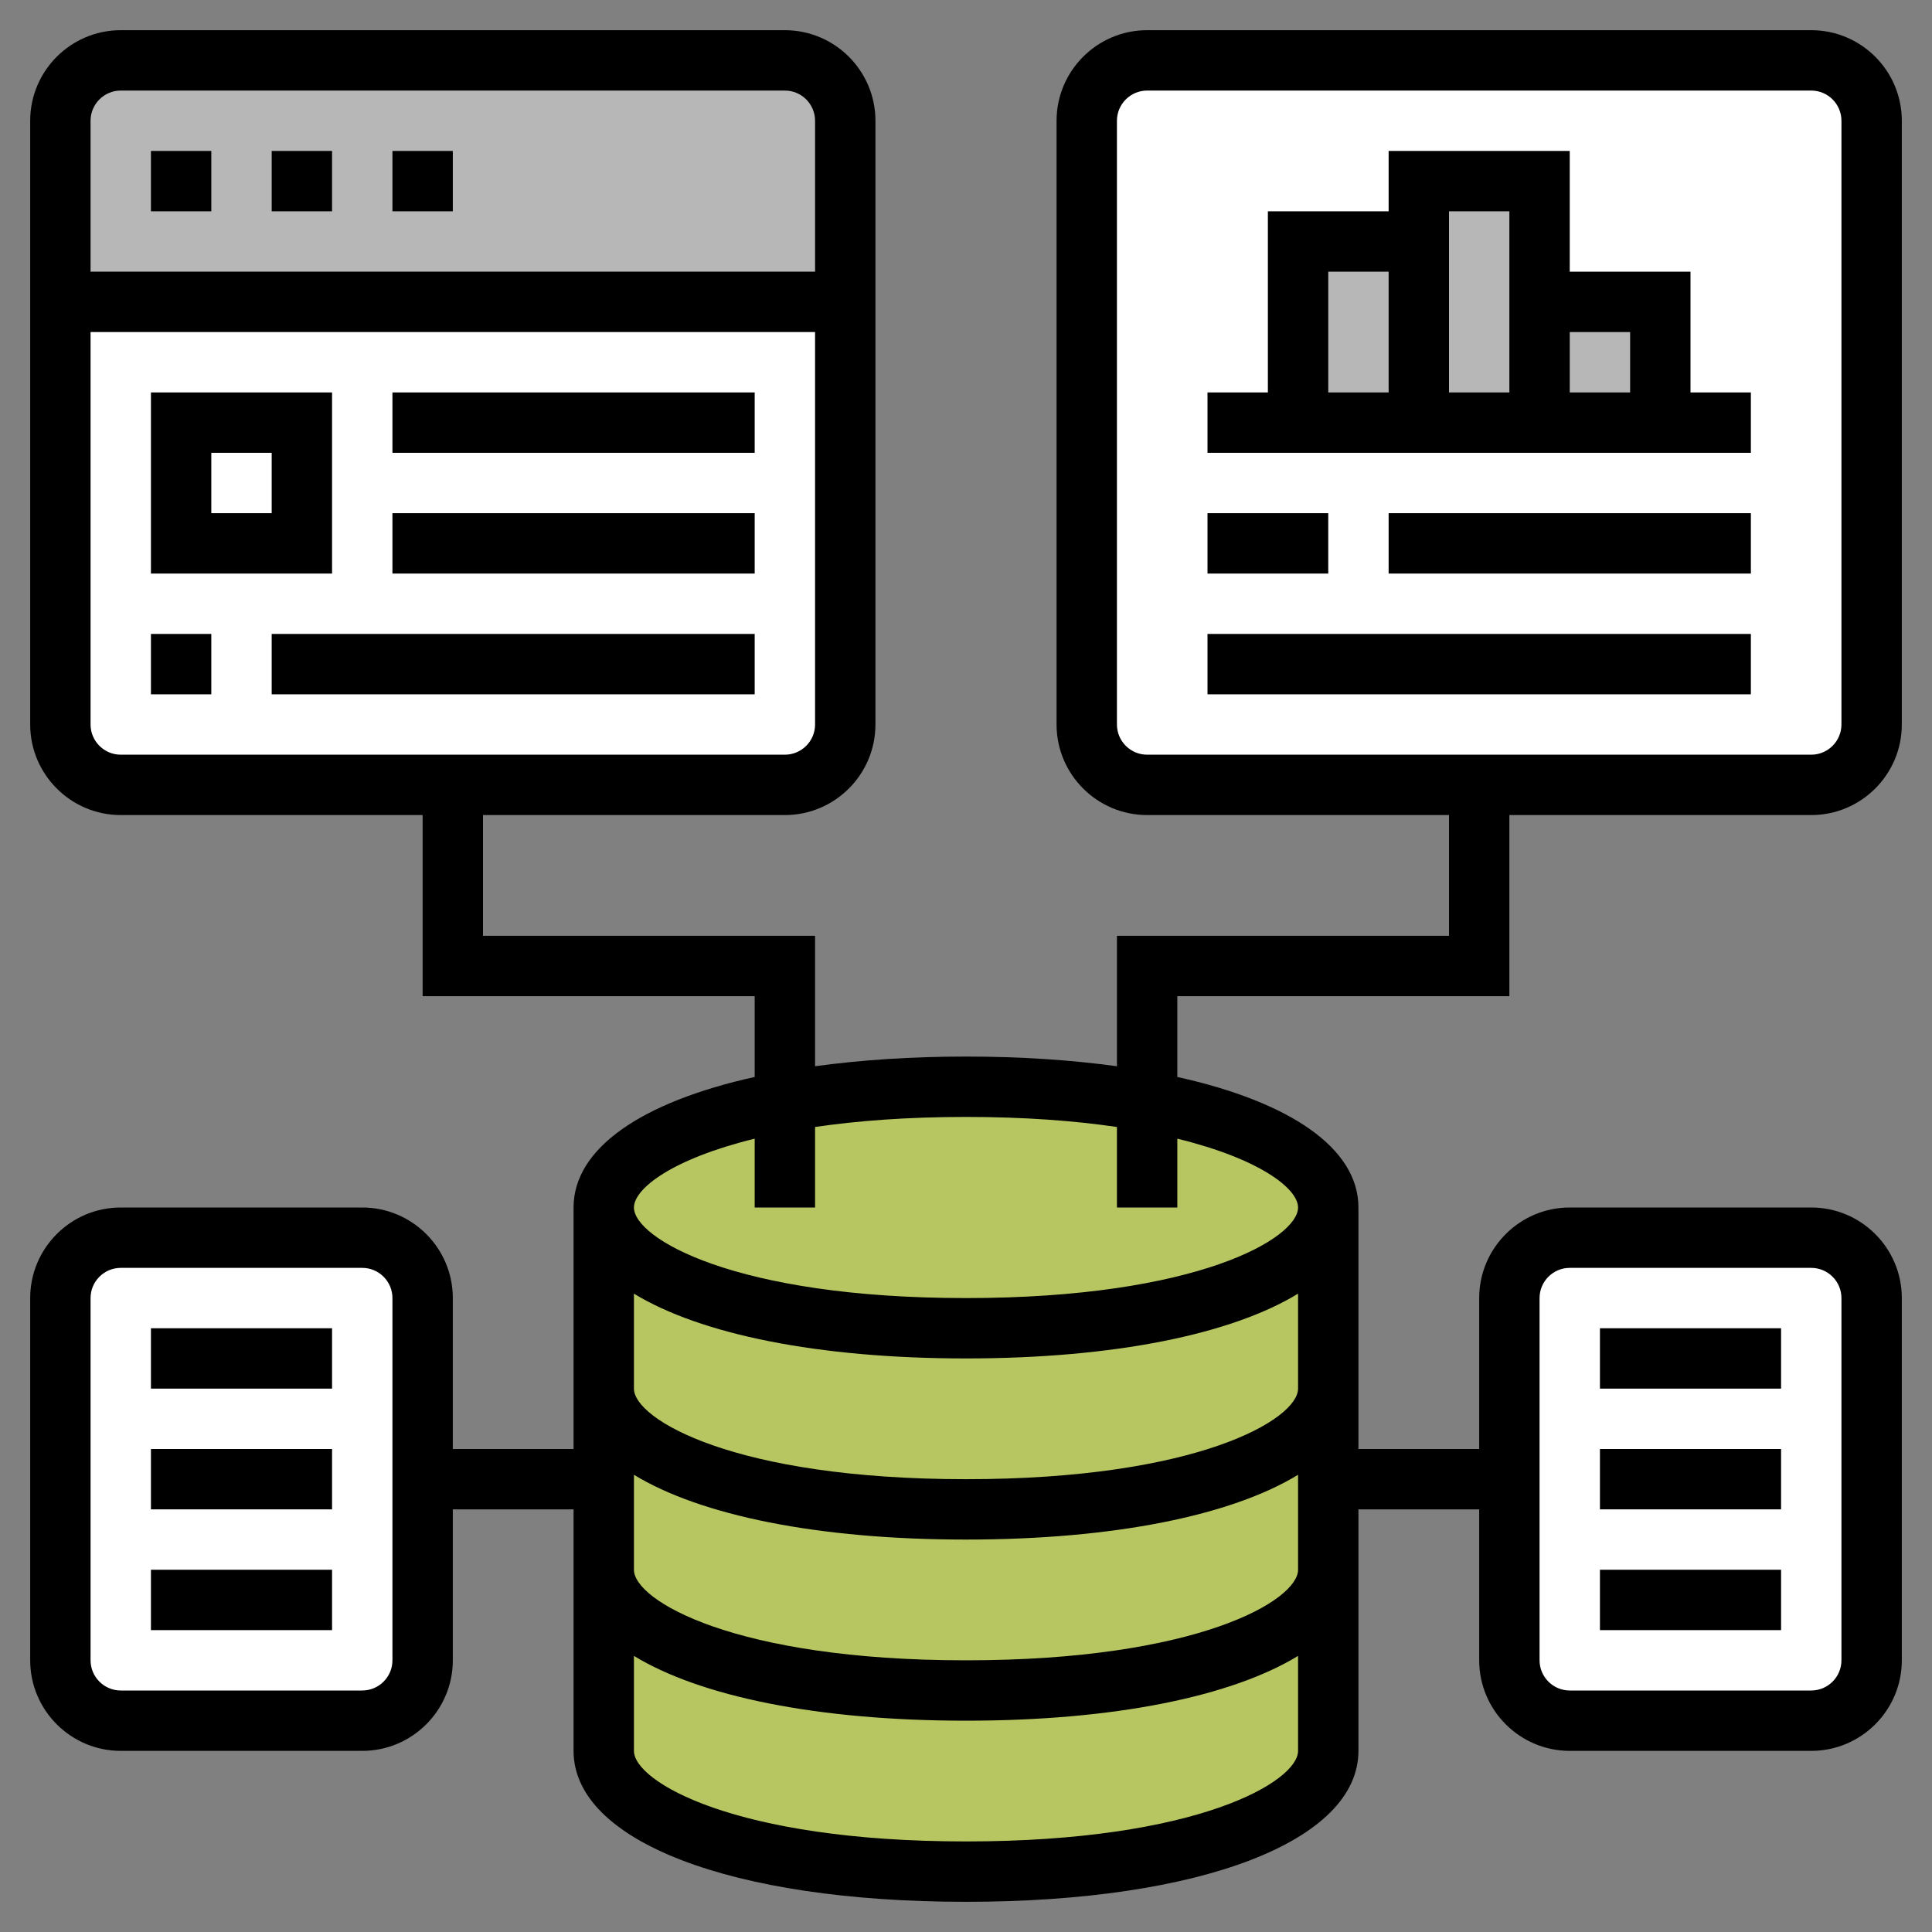 <?xml version="1.0" encoding="UTF-8" standalone="no"?>
<svg
   id="Layer_5"
   enable-background="new 0 0 64 64"
   height="512"
   viewBox="0 0 64 64"
   width="512"
   version="1.1"
   xml:space="preserve"
   xmlns="http://www.w3.org/2000/svg"
   xmlns:svg="http://www.w3.org/2000/svg"><rect x="0" y="0" width="64" height="64" fill="#808080" stroke="none"/><defs
     id="defs97" /><rect
     style="fill:#ffffff;fill-opacity:1;stroke-width:0.122"
     id="rect1114"
     width="25.17"
     height="23.609"
     x="36.395"
     y="2.014" /><rect
     style="fill:#ffffff;fill-opacity:1;stroke-width:0.122"
     id="rect323"
     width="25.17"
     height="23.609"
     x="2.467"
     y="2.064" /><rect
     style="fill:#ffffff;fill-opacity:1;stroke-width:0.125"
     id="rect1112"
     width="11.427"
     height="15.555"
     x="50.289"
     y="41.174" /><rect
     style="fill:#ffffff;fill-opacity:1;stroke-width:0.125"
     id="rect1110"
     width="11.427"
     height="15.555"
     x="2.165"
     y="41.426" /><path
     style="fill:#b8c661;fill-opacity:1;stroke-width:0.125"
     d="m 20.337,38.761 -0.302,20.236 c 0,0 4.279,3.423 10.924,3.222 6.645,-0.201 13.139,-2.869 13.139,-2.869 L 43.896,38.761 c 0,0 -4.883,-2.97 -11.729,-2.92 -6.846,0.05 -11.83,2.92 -11.83,2.92 z"
     id="path1108" /><path
     style="fill:#b7b7b7;fill-opacity:1;stroke-width:0.125"
     d="M 42.788,13.944 V 8.155 h 4.128 V 5.789 h 4.178 v 4.43 h 4.128 v 3.876 z"
     id="path1170" /><rect
     style="fill:#b7b7b7;fill-opacity:1;stroke-width:0.125"
     id="rect2265"
     width="25.279"
     height="7.248"
     x="2.298"
     y="2.298" /><g
     id="g92"><path
       d="m53 44h6v2h-6z"
       id="path54" /><path
       d="m53 48h6v2h-6z"
       id="path56" /><path
       d="m53 52h6v2h-6z"
       id="path58" /><path
       d="m5 44h6v2h-6z"
       id="path60" /><path
       d="m5 48h6v2h-6z"
       id="path62" /><path
       d="m5 52h6v2h-6z"
       id="path64" /><path
       d="m56 9h-4v-4h-6v2h-4v6h-2v2h18v-2h-2zm-2 2v2h-2v-2zm-4-4v2 4h-2v-6zm-6 2h2v4h-2z"
       id="path66" /><path
       d="m40 17h4v2h-4z"
       id="path68" /><path
       d="m46 17h12v2h-12z"
       id="path70" /><path
       d="m40 21h18v2h-18z"
       id="path72" /><path
       d="m13 5h2v2h-2z"
       id="path74" /><path
       d="m5 5h2v2h-2z"
       id="path76" /><path
       d="m9 5h2v2h-2z"
       id="path78" /><path
       d="m11 13h-6v6h6zm-2 4h-2v-2h2z"
       id="path80" /><path
       d="m13 13h12v2h-12z"
       id="path82" /><path
       d="m13 17h12v2h-12z"
       id="path84" /><path
       d="m5 21h2v2h-2z"
       id="path86" /><path
       d="m9 21h16v2h-16z"
       id="path88" /><path
       d="m50 33v-6h10c1.654 0 3-1.346 3-3v-20c0-1.654-1.346-3-3-3h-22c-1.654 0-3 1.346-3 3v20c0 1.654 1.346 3 3 3h10v4h-11v4.321c-1.506-.207-3.18-.321-5-.321s-3.494.114-5 .321v-4.321h-11v-4h10c1.654 0 3-1.346 3-3v-20c0-1.654-1.346-3-3-3h-22c-1.654 0-3 1.346-3 3v20c0 1.654 1.346 3 3 3h10v6h11v2.676c-3.742.827-6 2.362-6 4.324v8h-4v-5c0-1.654-1.346-3-3-3h-8c-1.654 0-3 1.346-3 3v12c0 1.654 1.346 3 3 3h8c1.654 0 3-1.346 3-3v-5h4v8c0 2.991 5.224 5 13 5s13-2.009 13-5v-8h4v5c0 1.654 1.346 3 3 3h8c1.654 0 3-1.346 3-3v-12c0-1.654-1.346-3-3-3h-8c-1.654 0-3 1.346-3 3v5h-4v-8c0-1.962-2.258-3.497-6-4.324v-2.676zm-13-9v-20c0-.551.449-1 1-1h22c.551 0 1 .449 1 1v20c0 .551-.449 1-1 1h-22c-.551 0-1-.449-1-1zm-33-21h22c.551 0 1 .449 1 1v5h-24v-5c0-.551.449-1 1-1zm-1 21v-13h24v13c0 .551-.449 1-1 1h-22c-.551 0-1-.449-1-1zm10 31c0 .551-.449 1-1 1h-8c-.551 0-1-.449-1-1v-12c0-.551.449-1 1-1h8c.551 0 1 .449 1 1zm38-12c0-.551.449-1 1-1h8c.551 0 1 .449 1 1v12c0 .551-.449 1-1 1h-8c-.551 0-1-.449-1-1zm-19 18c-7.678 0-11-1.987-11-3v-3.146c2.202 1.344 6.09 2.146 11 2.146s8.798-.802 11-2.146v3.146c0 1.013-3.322 3-11 3zm0-6c-7.678 0-11-1.987-11-3v-3.146c2.202 1.344 6.09 2.146 11 2.146s8.798-.802 11-2.146v3.146c0 1.013-3.322 3-11 3zm0-6c-7.678 0-11-1.987-11-3v-3.146c2.202 1.344 6.09 2.146 11 2.146s8.798-.802 11-2.146v3.146c0 1.013-3.322 3-11 3zm11-9c0 1.013-3.322 3-11 3s-11-1.987-11-3c0-.622 1.258-1.609 4-2.28v2.28h2v-2.667c1.4-.206 3.06-.333 5-.333s3.6.127 5 .333v2.667h2v-2.28c2.742.671 4 1.658 4 2.28z"
       id="path90" /></g></svg>
